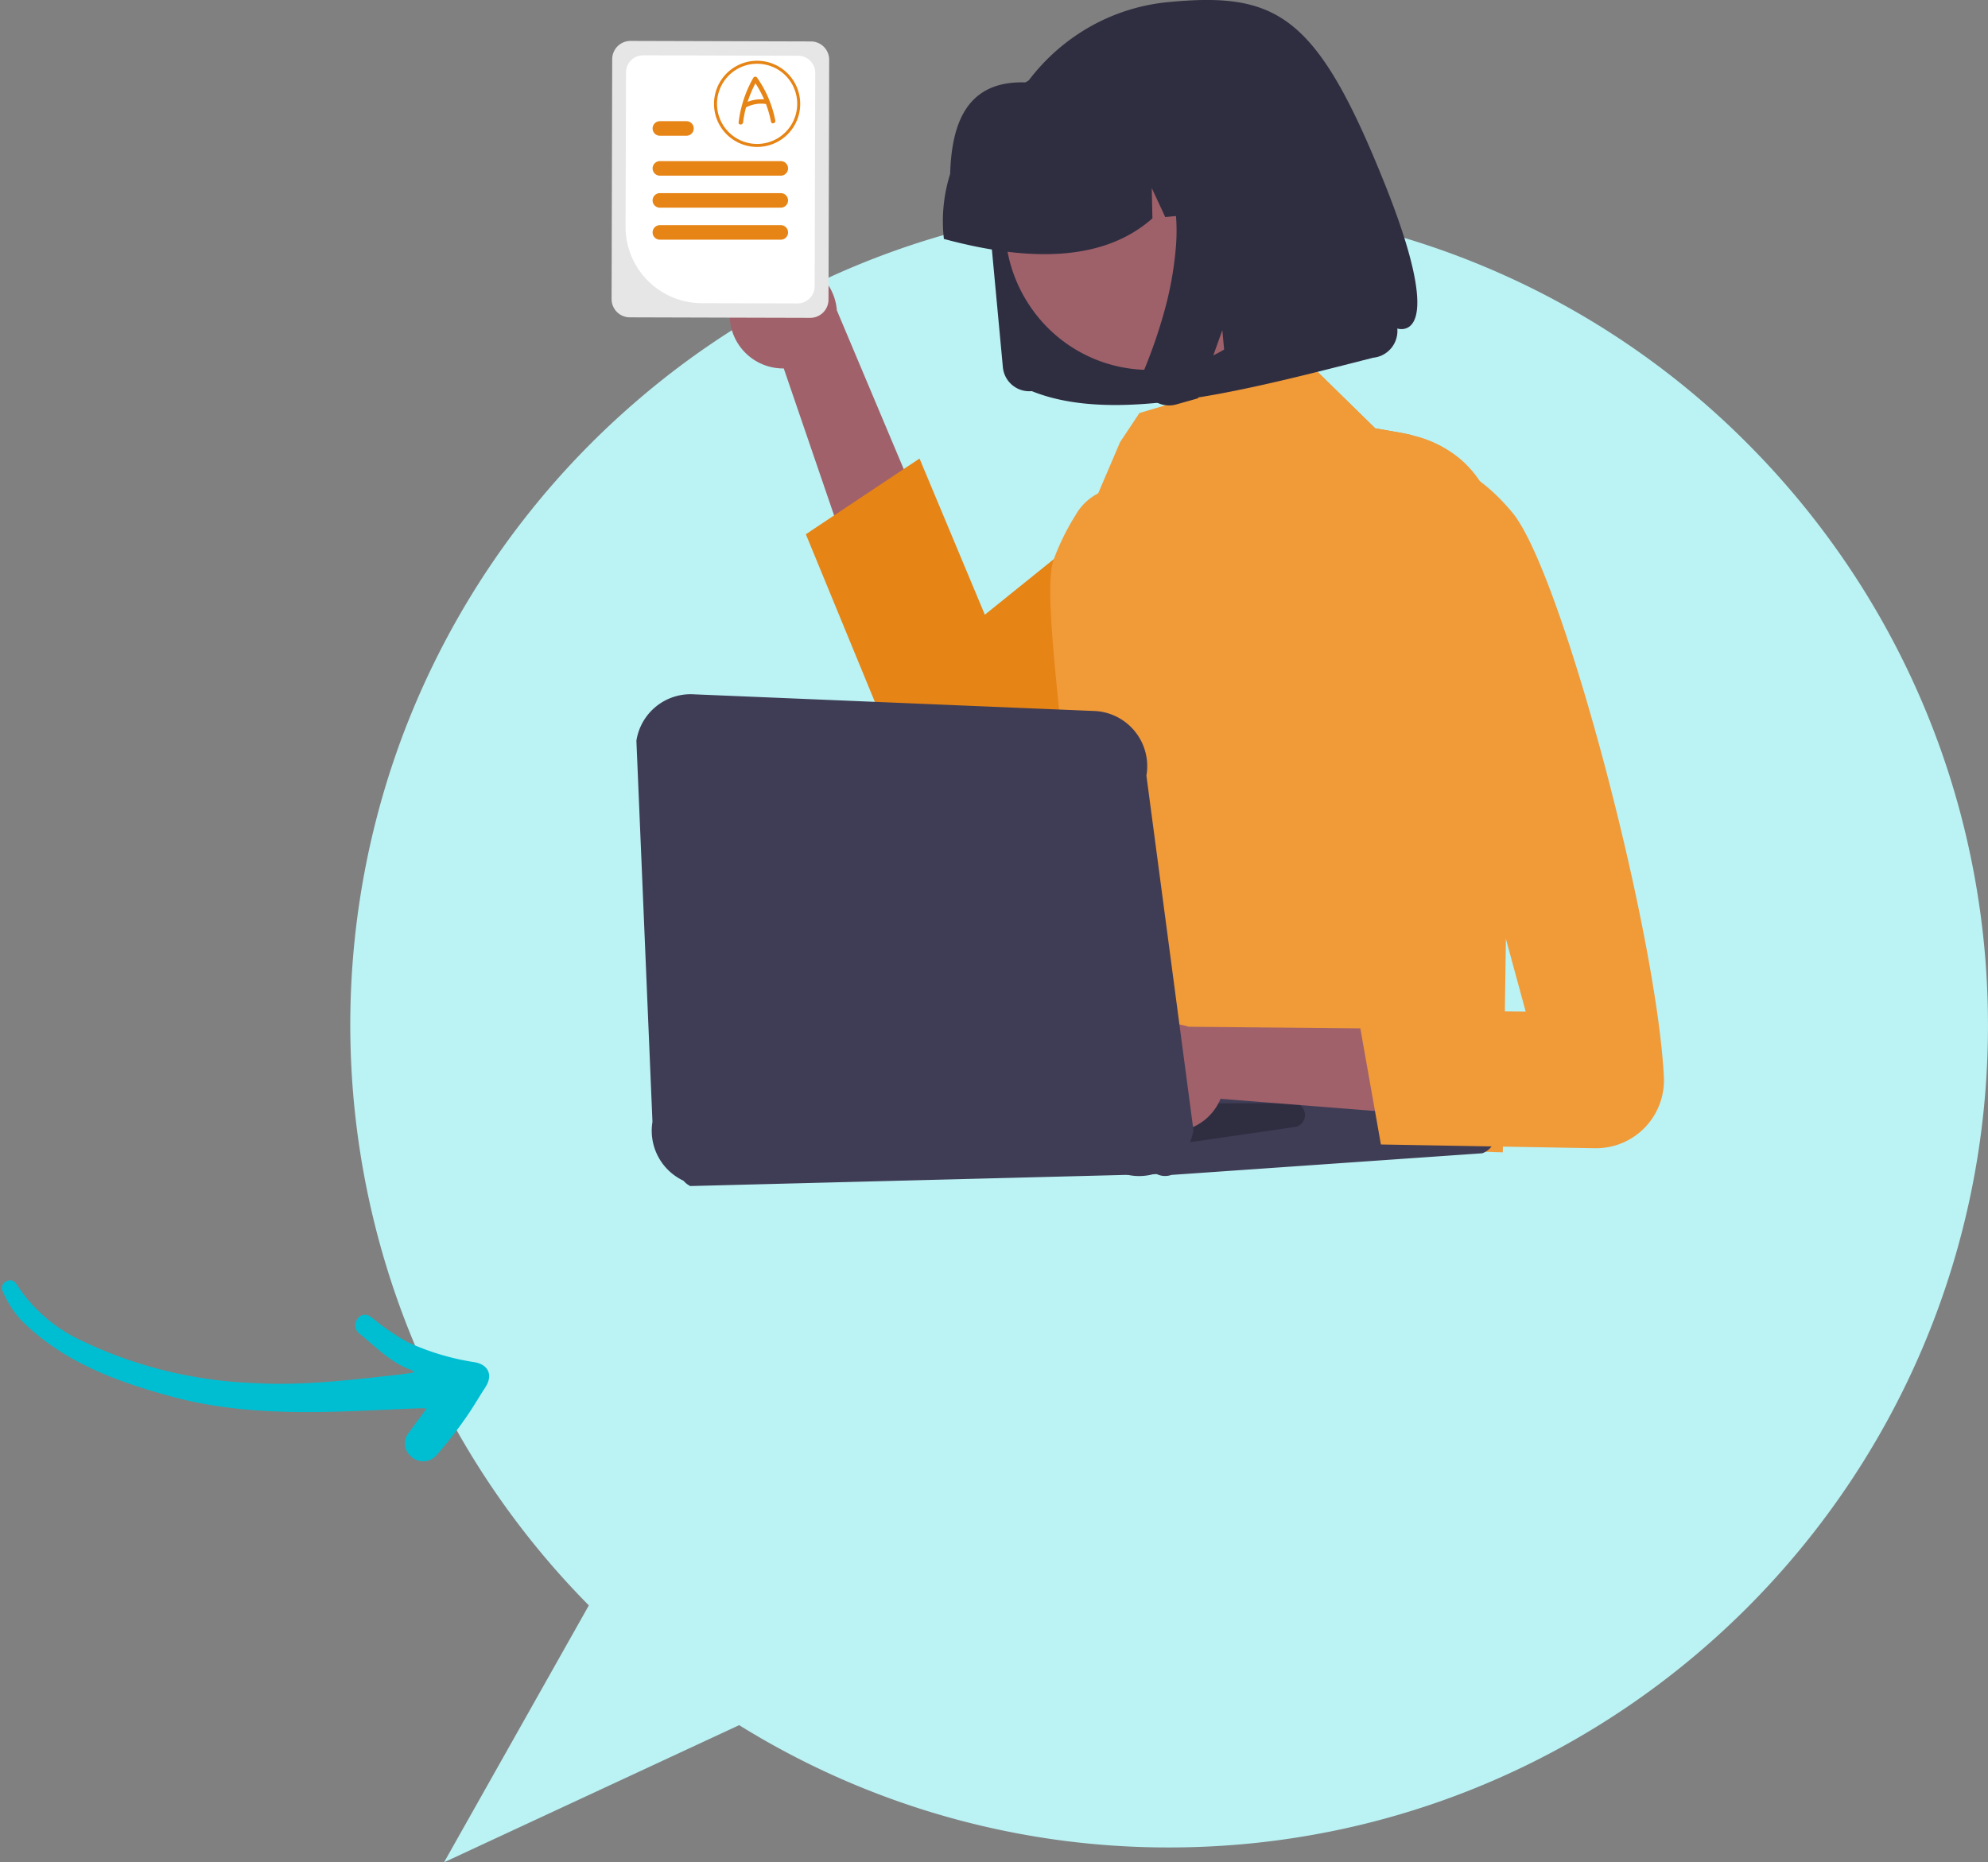 <svg id="Enseignant" xmlns="http://www.w3.org/2000/svg" xmlns:xlink="http://www.w3.org/1999/xlink" width="218.499" height="204.725" viewBox="0 0 218.499 204.725">
  <rect x="0" y="0" width="218.499" height="204.725" fill="#808080" stroke="none"/>
  <defs>
    <clipPath id="clip-path">
      <rect id="Rectangle_1593" data-name="Rectangle 1593" width="48.045" height="33.097" fill="#00bed2"/>
    </clipPath>
  </defs>
  <path id="Union_24" data-name="Union 24" d="M44.628,153.465q-.883-.906-1.739-1.839-2.133-2.322-4.1-4.789-1.107-1.386-2.16-2.817a90.116,90.116,0,0,1-10.714-18.976,89.129,89.129,0,0,1-3.116-8.78c-.064-.212-.125-.423-.186-.634q-.2-.682-.386-1.372a90.825,90.825,0,0,1-3.182-23.9c0-49.9,40.295-90.36,90-90.36A89.312,89.312,0,0,1,156.3,13.442L188.737-1.635,172.821,26.607a90.776,90.776,0,0,1,21.468,92.808q-.273.8-.557,1.6a90.57,90.57,0,0,1-14.317,25.678q-2.749,3.461-5.823,6.636t-6.458,6.05a89.373,89.373,0,0,1-44.142,20.264h0q-3.116.485-6.292.756-3.783.321-7.655.324h-.116A89.541,89.541,0,0,1,44.628,153.465Z" transform="translate(237.541 203.089) rotate(180)" fill="#bbf2f4"/>
  <g id="Groupe_3598" data-name="Groupe 3598" transform="translate(55.921 157.699) rotate(162)">
    <g id="Groupe_3591" data-name="Groupe 3591" transform="translate(0 0)" clip-path="url(#clip-path)">
      <path id="Tracé_1375" data-name="Tracé 1375" d="M7.7,5.518c.349.124.555.212.768.272,2.649.739,5.306,1.449,7.947,2.215,6.175,1.789,12.194,3.908,17.637,7.48,5.256,3.449,10.07,7.255,13.019,13a11.179,11.179,0,0,1,.959,3.626.8.8,0,0,1-.758.973c-.537.078-.809-.225-.939-.707a17.007,17.007,0,0,0-4.342-7.549A47.787,47.787,0,0,0,24.936,14.057C19.962,12.1,14.709,11.086,9.488,10.005c-.533-.11-1.073-.186-1.72-.3.113.2.133.282.186.321,1.954,1.476,2.959,3.671,4.262,5.638a1.15,1.15,0,0,1-.343,1.575A.955.955,0,0,1,10.448,17c-.361-.467-.65-.991-1.012-1.457a23.1,23.1,0,0,0-2.044-2.487A27.413,27.413,0,0,0,1.113,8.722C-.285,7.976-.366,6.7.867,5.713c1.067-.851,2.074-1.782,3.174-2.587A44.99,44.99,0,0,1,8.317.261a1.938,1.938,0,0,1,2.7.872,1.843,1.843,0,0,1-.738,2.527C9.469,4.268,8.634,4.848,7.7,5.518" transform="translate(0 0)" fill="#00bed2"/>
    </g>
  </g>
  <g id="undraw_teacher_re_sico" transform="translate(42.106 -20.353)">
    <path id="Tracé_882" data-name="Tracé 882" d="M405.133,300.34A5.881,5.881,0,0,0,411,307.185l14.367,41.97,9.167-6.325-17.7-42.035a5.894,5.894,0,0,0-11.7-.454Z" transform="translate(-366.963 -246.329)" fill="#a0616a"/>
    <path id="Tracé_883" data-name="Tracé 883" d="M503.186,345.287c-6.38,7.288-22.111,20.131-35.071,28.974-2.8,1.912-5.475,3.633-7.895,5.074-1.635.973-3.155,1.815-4.524,2.5a7.443,7.443,0,0,1-10.227-3.876l-8.973-21.8,3.1-2.067,7.655-5.1,1.739-1.155,7.179,17.166,7.57-6.1,4.7-3.788,21.424-17.262,1.848-.551,4.311,4.224,3.049,2.989,2.868.5C502.371,345.1,502.786,345.186,503.186,345.287Z" transform="translate(-390.032 -277.076)" fill="#e68415"/>
    <path id="Tracé_886" data-name="Tracé 886" d="M545.969,368.653l-.8,55.449-64.96-1.871,10.374-22.991c-.074-.738,4.553-5.916,4.527-6.683-.08-2.248,1.592-4.331,1.864-6.683.554-4.852-2.617-23.176-1.156-26.961a25.775,25.775,0,0,1,2.381-4.833,5.981,5.981,0,0,1,2.5-2.419l2.4-5.619,2.13-3.208,16.714-4.97,1.848-.551,4.311,4.224,3.049,2.989,2.868.5c.429.075.844.163,1.243.265a12.614,12.614,0,0,1,5.235,2.6C545.5,352.161,546.081,360.191,545.969,368.653Z" transform="translate(-422.103 -277.076)" fill="#f19a38"/>
    <path id="Path_9" data-name="Path 9" d="M516.563,231.129h-.014a2.912,2.912,0,0,1-3.166-2.637l-1.514-16.227a21.868,21.868,0,0,1,.914-8.624,22.113,22.113,0,0,1,10.446-12.723,21.644,21.644,0,0,1,8.321-2.555c11.934-1.142,16.3,1.354,23.667,19.628s1.517,16.252,1.517,16.252a2.938,2.938,0,0,1-.123,1.16,2.971,2.971,0,0,1-1.407,1.709,2.915,2.915,0,0,1-1.113.341c-14.109,3.6-28.345,7.391-37.53,3.674Z" transform="translate(-445.265 -167.778)" fill="#2f2e41"/>
    <path id="Ellipse_1" data-name="Ellipse 1" d="M547.947,227.323A16.056,16.056,0,0,1,531.675,252.1a15.811,15.811,0,0,1-10.183-6.728A16.056,16.056,0,0,1,537.753,220.6a15.811,15.811,0,0,1,10.195,6.721Z" transform="translate(-450.389 -191.36)" fill="#9e616a"/>
    <path id="Path_10" data-name="Path 10" d="M493.136,232.261a17.3,17.3,0,0,1,.723-6.82c.161-5.386,1.717-10.265,8.26-10.06a17.119,17.119,0,0,1,6.537-2.014l3.233-.321.109-.011a17.151,17.151,0,0,1,18.646,15.533l.03.325-6.841.671-2.944-6.326.145,6.6-3.533.348L516.018,227l.072,3.329c-5.246,4.639-13.2,4.882-22.921,2.26Z" transform="translate(-431.535 -185.97)" fill="#2f2e41"/>
    <path id="Path_13" data-name="Path 13" d="M573.091,262.2a2.884,2.884,0,0,0,.267,1.56,2.927,2.927,0,0,0,.97,1.151,2.9,2.9,0,0,0,1.943.509l.128-.016q.064-.009.128-.021c.043-.008.085-.017.128-.027l.127-.033,2.388-.672,2.676-7.491.613,6.573,10.857-3.035-2.6-27.893-18.5,1.831.507.491a12.853,12.853,0,0,1,3.47,6.02,21.013,21.013,0,0,1,.528,7.1,37.888,37.888,0,0,1-1.325,7.108,55.768,55.768,0,0,1-2.092,6.051A2.945,2.945,0,0,0,573.091,262.2Z" transform="translate(-489.608 -200.51)" fill="#2f2e41"/>
    <path id="Tracé_888" data-name="Tracé 888" d="M437.61,635.951a2.137,2.137,0,0,1-.92-.209l-51.263,1.313a2.163,2.163,0,0,1,.306-4.022l33.538-10.04a2.144,2.144,0,0,1,1.069-.041l51.877,6.348a2.162,2.162,0,0,1,.247,4.153l-34.152,2.378A2.147,2.147,0,0,1,437.61,635.951Z" transform="translate(-351.66 -486.32)" fill="#3f3d56"/>
    <path id="Tracé_889" data-name="Tracé 889" d="M473.429,646.168a1.35,1.35,0,0,1-.661-.173l-41.633,1.953a1.357,1.357,0,0,1,.342-2.5l15.072-3.673a1.346,1.346,0,0,1,.713.021l38.7-.047a1.356,1.356,0,0,1,.009,2.588l-12.143,1.767A1.347,1.347,0,0,1,473.429,646.168Z" transform="translate(-385.594 -500.12)" fill="#2f2e41"/>
    <path id="Tracé_890" data-name="Tracé 890" d="M567.88,620.053a5.855,5.855,0,0,0,8.589-2.677l44.067,3.475-2.13-10.961-45.452-.435a5.918,5.918,0,0,0-5.073,10.6Z" transform="translate(-484.427 -476.232)" fill="#a0616a"/>
    <path id="Tracé_891" data-name="Tracé 891" d="M666.441,378.9s6.657-5.347,14.645,4.277c5.387,6.49,15.779,45.727,16.641,61.986a7.467,7.467,0,0,1-7.611,7.876l-23.488-.41L664,437.806l18.544.22Z" transform="translate(-556.96 -306.463)" fill="#f19a38"/>
    <path id="Tracé_892" data-name="Tracé 892" d="M421.811,526.566a6.036,6.036,0,0,1-2.346-.477l-47.514,1.088a6.067,6.067,0,0,1-3.635-6.572l-1.765-41.895a6.034,6.034,0,0,1,6.373-5.1l44.112,1.837a6.074,6.074,0,0,1,5.571,7.1l5.168,38.97A6.071,6.071,0,0,1,421.811,526.566Z" transform="translate(-338.711 -376.928)" fill="#3f3d56"/>
    <path id="Tracé_893" data-name="Tracé 893" d="M378.207,205.016l-19.829-.056a2.012,2.012,0,0,0-2.01,2.008L356.3,233.33a2.007,2.007,0,0,0,2,2.016l11,.032,8.832.024a2.008,2.008,0,0,0,2.008-2.008l.005-1.559.069-24.8A2.01,2.01,0,0,0,378.207,205.016Z" transform="translate(-331.187 -180.108)" fill="#e6e6e6"/>
    <path id="Tracé_894" data-name="Tracé 894" d="M381.057,210.928l-17.041-.048a1.884,1.884,0,0,0-1.883,1.879l-.048,16.949a8.389,8.389,0,0,0,8.34,8.418l3.238.008,7.32.021a1.882,1.882,0,0,0,1.883-1.879l.005-1.706.059-21.753A1.882,1.882,0,0,0,381.057,210.928Z" transform="translate(-335.435 -184.446)" fill="#fff"/>
    <path id="Tracé_895" data-name="Tracé 895" d="M387.335,254.38H374.048a.8.8,0,0,0,0,1.6h13.287a.8.8,0,0,0,0-1.6Z" transform="translate(-343.627 -216.316)" fill="#e68415"/>
    <path id="Tracé_896" data-name="Tracé 896" d="M376.969,237.96h-2.921a.8.8,0,0,0,0,1.6h2.921a.8.8,0,0,0,0-1.6Z" transform="translate(-343.627 -204.286)" fill="#e68415"/>
    <path id="Tracé_897" data-name="Tracé 897" d="M387.335,280.71H374.048a.8.8,0,0,0,0,1.6h13.287a.8.8,0,0,0,0-1.6Z" transform="translate(-343.627 -235.607)" fill="#e68415"/>
    <path id="Tracé_898" data-name="Tracé 898" d="M387.339,267.55H374.051a.8.8,0,0,0,0,1.6h13.287a.8.8,0,0,0,0-1.6Z" transform="translate(-343.631 -225.966)" fill="#e68415"/>
    <path id="Tracé_899" data-name="Tracé 899" d="M403.45,222.59a4.736,4.736,0,1,1,4.717-4.736A4.727,4.727,0,0,1,403.45,222.59Zm0-9.143a4.407,4.407,0,1,0,4.389,4.407A4.4,4.4,0,0,0,403.45,213.447Z" transform="translate(-362.324 -186.085)" fill="#e68415"/>
    <path id="Tracé_900" data-name="Tracé 900" d="M412.775,224.5a12.2,12.2,0,0,0-1.991-4.7.248.248,0,0,0-.424,0,13.039,13.039,0,0,0-1.616,4.9c-.038.315.454.312.492,0a12.19,12.19,0,0,1,.322-1.657.278.278,0,0,0,.055-.017,3.572,3.572,0,0,1,2.117-.346h.019a11.862,11.862,0,0,1,.553,1.946C412.361,224.942,412.835,224.81,412.775,224.5Zm-3.04-2.057a12.529,12.529,0,0,1,.859-2.037,11.86,11.86,0,0,1,.949,1.768A4.133,4.133,0,0,0,409.735,222.442Z" transform="translate(-369.669 -190.896)" fill="#e68415"/>
  </g>
</svg>
